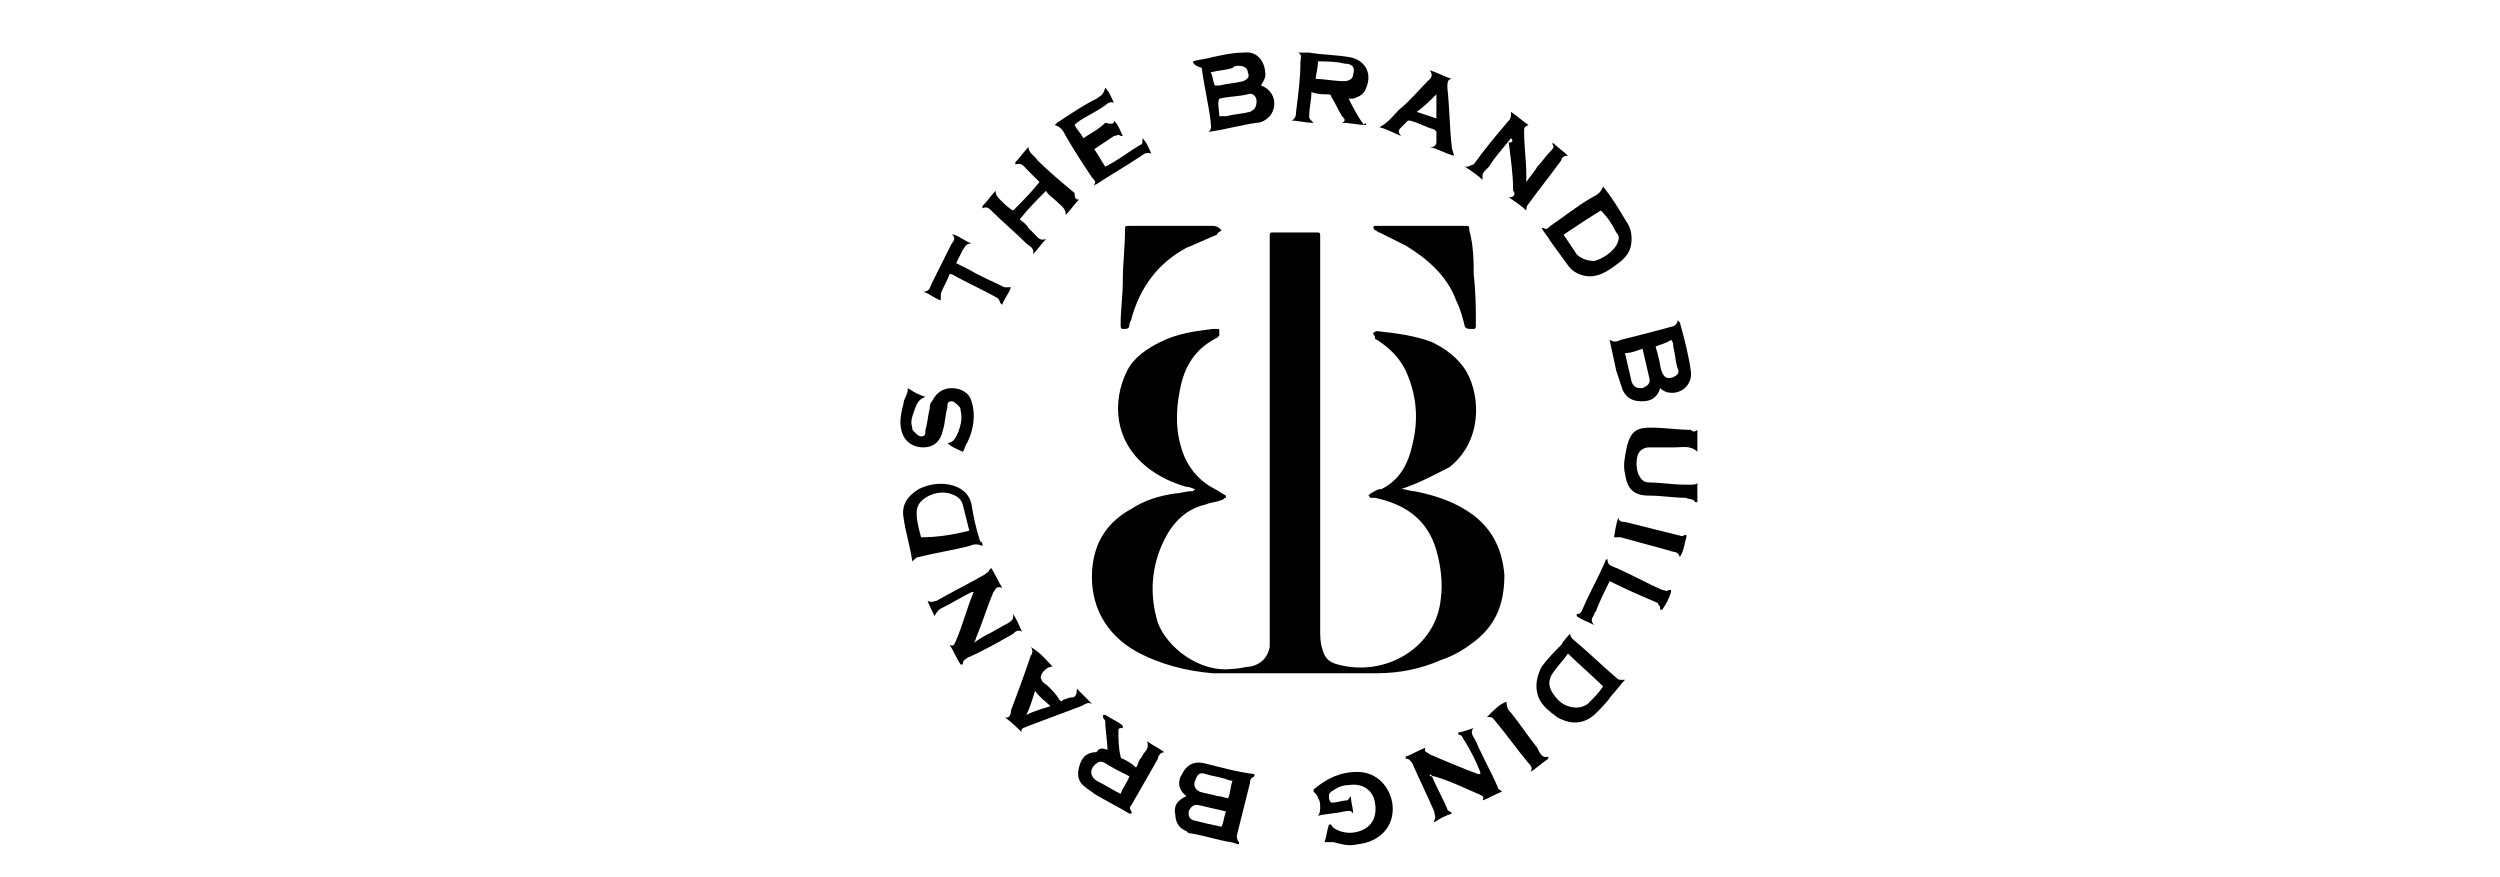 <?xml version="1.0" encoding="utf-8"?>
<!-- Generator: Adobe Illustrator 19.0.0, SVG Export Plug-In . SVG Version: 6.00 Build 0)  -->
<svg version="1.1" id="Layer_1" xmlns="http://www.w3.org/2000/svg" xmlns:xlink="http://www.w3.org/1999/xlink" x="0px" y="0px"
	 viewBox="-240 400.9 114 40" style="enable-background:new -240 400.9 114 40;" xml:space="preserve">
<g>
	<path d="M-176.1,423.2c0.2,0,0.4,0.1,0.6,0.1c1,0.2,1.9,0.5,2.7,1.1c0.9,0.7,1.3,1.6,1.4,2.7c0,1.2-0.3,2.2-1.3,3
		c-0.5,0.4-1,0.7-1.6,0.9c-0.9,0.4-1.9,0.6-2.9,0.6c-2.4,0-4.7,0-7.1,0c-0.1,0-0.3,0-0.4,0c-1.2-0.1-2.4-0.4-3.5-1
		c-1.4-0.8-2.1-2.1-2-3.7c0.1-1.3,0.7-2.2,1.8-2.8c0.6-0.4,1.3-0.6,2-0.7c0.2,0,0.5-0.1,0.7-0.1c0.1,0,0.1,0,0.2-0.1
		c-0.1,0-0.2-0.1-0.4-0.1c-0.7-0.2-1.3-0.5-1.8-0.9c-1.5-1.2-1.6-3-0.9-4.4c0.3-0.6,0.9-1,1.5-1.3c0.8-0.4,1.6-0.5,2.4-0.6
		c0.1,0,0.2,0,0.2,0c0.1,0,0.1,0,0.1,0.1c0,0.1,0,0.1,0,0.2c0,0-0.1,0.1-0.1,0.1c-1,0.5-1.5,1.3-1.7,2.4c-0.2,1-0.2,2,0.2,3
		c0.3,0.7,0.8,1.2,1.4,1.5c0.2,0.1,0.3,0.2,0.5,0.3c0,0,0,0,0,0.1c-0.1,0-0.1,0.1-0.2,0.1c-0.2,0.1-0.5,0.1-0.7,0.2
		c-0.9,0.2-1.5,0.8-1.9,1.6c-0.6,1.2-0.7,2.5-0.3,3.8c0.4,1.1,1.9,2.3,3.4,2.1c0.3,0,0.6-0.1,0.8-0.1c0.5-0.1,0.8-0.4,0.9-0.9
		c0-0.2,0-0.4,0-0.5c0-4.6,0-9.3,0-13.9c0-1.4,0-2.8,0-4.3c0-0.2,0-0.2,0.2-0.2c0.6,0,1.2,0,1.9,0c0.2,0,0.2,0,0.2,0.2
		c0,0.1,0,0.2,0,0.3c0,5.9,0,11.7,0,17.6c0,0.3,0,0.6,0.1,0.9c0.1,0.4,0.3,0.6,0.7,0.7c2.2,0.6,4.5-0.8,4.7-3c0.1-0.7,0-1.5-0.2-2.2
		c-0.4-1.4-1.4-2.1-2.8-2.4c-0.1,0-0.2,0-0.2,0c0,0-0.1-0.1-0.1-0.1c0,0,0.1-0.1,0.1-0.1c0.2-0.1,0.3-0.2,0.5-0.2
		c0.8-0.4,1.2-1.1,1.4-2c0.3-1.2,0.2-2.3-0.3-3.4c-0.3-0.6-0.7-1-1.3-1.4c0,0-0.1,0-0.1-0.1c0-0.1-0.1-0.2-0.1-0.2
		c0,0,0.1-0.1,0.2-0.1c0.9,0.1,1.7,0.2,2.5,0.5c0.6,0.3,1.2,0.7,1.6,1.4c0.6,1.1,0.7,3.1-0.8,4.3
		C-174.5,422.5-175.2,422.9-176.1,423.2C-176.1,423.1-176.1,423.1-176.1,423.2C-176.1,423.1-176.1,423.1-176.1,423.2z"/>
	<path d="M-172.8,413.4c0.1,0.9,0.1,1.6,0.1,2.3c0,0.1,0,0.2-0.1,0.2c-0.3,0-0.3,0-0.4-0.1c-0.1-0.4-0.2-0.8-0.4-1.2
		c-0.4-1.1-1.3-1.9-2.3-2.5c-0.4-0.2-0.8-0.4-1.2-0.6c-0.1,0-0.1-0.1-0.2-0.1c-0.1-0.1-0.1-0.2,0-0.2c0,0,0.1,0,0.2,0
		c1.3,0,2.6,0,3.9,0c0.2,0,0.2,0,0.2,0.2C-172.8,412.1-172.8,412.9-172.8,413.4z"/>
	<path d="M-184.3,411.4c-0.1,0.1-0.2,0.1-0.2,0.2c-0.5,0.2-0.9,0.4-1.4,0.6c-1.3,0.7-2.1,1.8-2.5,3.2c0,0.1-0.1,0.2-0.1,0.3
		c0,0.2-0.1,0.2-0.3,0.2c-0.1,0-0.1-0.1-0.1-0.2c0-0.7,0.1-1.3,0.1-2c0-0.8,0.1-1.5,0.1-2.3c0-0.2,0-0.2,0.2-0.2c1.3,0,2.6,0,3.8,0
		C-184.5,411.2-184.4,411.3-184.3,411.4C-184.3,411.3-184.3,411.3-184.3,411.4z"/>
	<path d="M-185.6,403.7c0.3-0.1,0.6-0.1,0.9-0.2c0.5-0.1,0.9-0.2,1.4-0.2c0.7-0.1,1,0.5,1,1c0,0.2-0.1,0.3-0.2,0.5
		c0.6,0.2,0.8,0.9,0.4,1.4c-0.2,0.2-0.4,0.3-0.6,0.3c-0.7,0.1-1.4,0.3-2.1,0.4c0,0,0,0-0.1,0c0,0,0,0,0,0c0.2-0.1,0.1-0.3,0.1-0.5
		c-0.1-0.8-0.3-1.6-0.4-2.4C-185.5,403.9-185.6,403.8-185.6,403.7z M-184.4,406.2c0.1,0,0.2,0,0.3,0c0.4-0.1,0.7-0.1,1.1-0.2
		c0.2-0.1,0.3-0.2,0.3-0.5c0-0.2-0.2-0.4-0.4-0.3c-0.4,0.1-0.9,0.1-1.3,0.2C-184.5,405.6-184.4,405.9-184.4,406.2z M-184.6,404.8
		c0.1,0,0.2,0,0.2,0c0.4-0.1,0.7-0.1,1.1-0.2c0.2-0.1,0.3-0.2,0.2-0.4c0-0.2-0.2-0.3-0.4-0.3c-0.1,0-0.2,0-0.3,0.1
		c-0.3,0.1-0.6,0.1-1,0.2C-184.7,404.3-184.7,404.6-184.6,404.8z"/>
	<path d="M-166.6,416.4C-166.6,416.4-166.6,416.3-166.6,416.4c0.2,0.1,0.3,0.1,0.5,0c0.8-0.2,1.6-0.4,2.3-0.6c0.1,0,0.3-0.1,0.3-0.3
		c0,0,0.1,0.1,0.1,0.1c0.2,0.7,0.4,1.5,0.5,2.2c0.1,0.6-0.4,1.1-1,1c-0.1,0-0.3-0.1-0.4-0.2c0,0,0,0,0,0c-0.1,0.4-0.4,0.6-0.8,0.6
		c-0.4,0-0.7-0.1-0.9-0.5c-0.1-0.3-0.2-0.6-0.3-0.9c-0.1-0.5-0.2-0.9-0.3-1.4C-166.6,416.5-166.6,416.4-166.6,416.4z M-165.9,417
		c0.1,0.4,0.2,0.9,0.3,1.3c0.1,0.3,0.3,0.3,0.5,0.3c0.2-0.1,0.4-0.2,0.3-0.5c-0.1-0.4-0.2-0.9-0.3-1.3
		C-165.4,416.9-165.6,417-165.9,417z M-164.5,416.7c0,0.1,0.1,0.3,0.1,0.4c0.1,0.3,0.1,0.6,0.2,0.8c0.1,0.2,0.2,0.3,0.5,0.2
		c0.2-0.1,0.3-0.2,0.2-0.4c-0.1-0.3-0.1-0.6-0.2-1c0-0.1,0-0.2-0.1-0.3C-164.1,416.6-164.3,416.6-164.5,416.7z"/>
	<path d="M-185.9,437.2c-0.4-0.3-0.4-0.7-0.2-1c0.2-0.4,0.5-0.6,1-0.5c0.8,0.2,1.5,0.4,2.3,0.5c0,0,0,0.1,0,0.1
		c-0.2,0.1-0.2,0.2-0.2,0.3c-0.2,0.8-0.4,1.6-0.6,2.4c0,0.1,0,0.2,0.1,0.3c0,0,0,0,0,0.1c-0.1,0-0.3-0.1-0.4-0.1
		c-0.6-0.1-1.2-0.3-1.8-0.4c-0.1,0-0.1,0-0.2-0.1c-0.3-0.1-0.5-0.4-0.5-0.7C-186.5,437.6-186.3,437.4-185.9,437.2
		C-186,437.2-186,437.2-185.9,437.2z M-183.8,436.5c-0.2,0-0.3-0.1-0.4-0.1c-0.3-0.1-0.5-0.1-0.8-0.2c-0.3-0.1-0.4,0-0.5,0.3
		c-0.1,0.2,0,0.4,0.2,0.5c0.3,0.1,0.5,0.1,0.8,0.2c0.2,0,0.4,0.1,0.5,0.1C-183.9,437.1-183.9,436.8-183.8,436.5z M-184.1,437.9
		c-0.4-0.1-0.9-0.2-1.3-0.3c-0.2,0-0.3,0.1-0.4,0.3c0,0.2,0,0.3,0.2,0.4c0.4,0.1,0.8,0.2,1.3,0.3
		C-184.2,438.4-184.2,438.2-184.1,437.9z"/>
	<path d="M-189.5,435.1c0-0.4-0.1-0.9-0.1-1.3c0-0.1-0.1-0.1-0.1-0.2c0,0,0-0.1,0-0.1c0,0,0.1,0,0.1,0c0.3,0.2,0.6,0.3,0.8,0.5
		c0,0,0,0,0,0.1c0,0,0,0-0.1,0c-0.1,0-0.1,0.1-0.1,0.1c0,0.4,0,0.8,0.1,1.2c0,0,0,0.1,0.1,0.1c0.2,0.1,0.4,0.2,0.6,0.4
		c0.1-0.1,0.1-0.3,0.2-0.4c0.1-0.1,0.1-0.2,0.2-0.3c0.1-0.1,0.2-0.3,0.1-0.5c0,0,0,0,0,0c0.3,0.2,0.5,0.3,0.8,0.5c0,0,0,0,0,0
		c-0.2,0-0.3,0.2-0.3,0.3c-0.4,0.7-0.8,1.4-1.2,2.1c-0.1,0.1-0.1,0.2,0,0.3c0,0,0,0,0,0.1c0,0-0.1,0-0.1,0c-0.5-0.3-1.1-0.6-1.6-0.9
		c-0.1-0.1-0.3-0.2-0.4-0.3c-0.3-0.2-0.4-0.5-0.3-0.9c0.1-0.4,0.3-0.7,0.8-0.7C-189.9,435-189.7,435-189.5,435.1z M-188.5,436.3
		c-0.4-0.2-0.8-0.4-1.1-0.6c-0.2-0.1-0.3-0.1-0.5,0.1c-0.2,0.2-0.2,0.5,0.1,0.7c0.4,0.2,0.7,0.4,1.1,0.6
		C-188.8,436.8-188.6,436.6-188.5,436.3z"/>
	<path d="M-177.7,406.6c-0.4,0-0.7-0.1-1.1-0.1c0,0,0,0,0,0c0.2-0.1,0.1-0.2,0-0.3c-0.2-0.3-0.3-0.6-0.5-0.9c0-0.1-0.1-0.1-0.2-0.1
		c-0.2,0-0.4,0-0.7-0.1c0,0.4-0.1,0.7-0.1,1.1c0,0.1,0,0.1,0.1,0.2c0,0,0,0,0.1,0.1c-0.4,0-0.7-0.1-1-0.1c0,0,0,0,0,0
		c0.2-0.1,0.2-0.3,0.2-0.4c0.1-0.8,0.2-1.5,0.2-2.3c0-0.1,0.1-0.3-0.1-0.4c0,0,0,0,0,0c0.2,0,0.3,0,0.5,0c0.6,0.1,1.2,0.1,1.8,0.2
		c0.7,0.1,1.1,0.7,0.8,1.4c-0.1,0.3-0.3,0.4-0.6,0.5c-0.1,0-0.1,0-0.2,0c0.2,0.4,0.4,0.8,0.7,1.2
		C-177.8,406.5-177.7,406.5-177.7,406.6C-177.7,406.6-177.7,406.6-177.7,406.6z M-179.9,403.7c0,0.3-0.1,0.6-0.1,0.8
		c0.4,0,0.8,0.1,1.3,0.1c0.2,0,0.4-0.1,0.4-0.3c0.1-0.3,0-0.5-0.4-0.5C-179.1,403.7-179.5,403.7-179.9,403.7z"/>
	<path d="M-171.1,407.2c-0.3,0.4-0.7,0.8-1,1.3c-0.1,0.1-0.1,0.1-0.2,0.2c-0.1,0.1-0.1,0.2-0.1,0.3c0,0,0,0,0,0.1
		c-0.2-0.2-0.5-0.4-0.8-0.6c0,0,0.1,0,0.1,0c0.1,0,0.2-0.1,0.3-0.1c0.5-0.7,1-1.3,1.6-2c0.1-0.1,0.1-0.2,0.1-0.3c0,0,0,0,0-0.1
		c0.3,0.2,0.5,0.4,0.8,0.6c0,0,0,0,0,0c-0.2,0.1-0.2,0.1-0.2,0.3c0,0.7,0.1,1.3,0.1,2c0,0.1,0,0.2,0,0.3c0.2-0.3,0.4-0.5,0.5-0.7
		c0.2-0.2,0.4-0.5,0.6-0.7c0.1-0.1,0.2-0.2,0.1-0.3c0,0,0,0,0-0.1c0.2,0.2,0.5,0.4,0.7,0.6c0,0,0,0,0,0c-0.2,0-0.3,0.1-0.3,0.2
		c-0.5,0.7-1,1.3-1.5,2c-0.1,0.1-0.1,0.2-0.1,0.3c-0.2-0.2-0.5-0.4-0.8-0.6c0.3,0,0.3-0.2,0.2-0.3c0-0.7-0.1-1.4-0.2-2.2
		C-171,407.4-171,407.3-171.1,407.2z"/>
	<path d="M-172.8,434.1c-0.2,0.2,0,0.4,0.1,0.6c0.3,0.7,0.7,1.4,1,2.1c0,0.1,0.1,0.1,0.2,0.2c-0.3,0.1-0.6,0.3-0.9,0.4c0,0,0,0,0,0
		c0.1-0.2,0-0.2-0.2-0.3c-0.7-0.3-1.3-0.6-2-0.8c0,0-0.1,0-0.2-0.1c0,0.1,0,0.1,0.1,0.1c0.2,0.5,0.5,1,0.7,1.5
		c0,0.1,0.2,0.1,0.2,0.2c-0.3,0.1-0.5,0.2-0.8,0.4c0,0,0-0.1,0-0.1c0.1-0.1,0-0.3,0-0.4c-0.3-0.7-0.7-1.5-1-2.2
		c-0.1-0.1-0.1-0.2-0.3-0.2c0,0,0,0,0-0.1c0.3-0.1,0.6-0.3,0.9-0.4c0,0,0,0,0,0c-0.1,0.2,0.1,0.2,0.2,0.3c0.7,0.3,1.4,0.6,2.2,0.9
		c0,0,0,0,0.1,0c0-0.1,0-0.1,0-0.1c-0.2-0.5-0.4-0.9-0.7-1.4c-0.1-0.1-0.1-0.3-0.3-0.3c0,0,0,0,0-0.1
		C-173.4,434.3-173.1,434.2-172.8,434.1C-172.9,434.1-172.9,434.1-172.8,434.1z"/>
	<path d="M-197.7,428.3C-197.7,428.3-197.6,428.3-197.7,428.3c0.2,0.1,0.3,0,0.4,0c0.7-0.4,1.5-0.8,2.2-1.2c0.1-0.1,0.2-0.1,0.2-0.2
		c0,0,0,0,0.1-0.1c0.2,0.3,0.3,0.6,0.5,0.9c-0.3-0.1-0.3,0.1-0.4,0.2c-0.3,0.7-0.5,1.4-0.8,2.1c0,0,0,0.1-0.1,0.2
		c0.2-0.1,0.3-0.2,0.5-0.3c0.4-0.2,0.7-0.4,1.1-0.6c0.1-0.1,0.2-0.1,0.2-0.3c0,0,0,0,0-0.1c0.2,0.3,0.3,0.6,0.4,0.8c0,0,0,0,0,0
		c-0.2-0.1-0.3,0-0.4,0.1c-0.7,0.4-1.4,0.8-2.1,1.1c-0.1,0.1-0.2,0.1-0.2,0.3c0,0,0,0-0.1,0c-0.2-0.3-0.3-0.6-0.5-0.9c0,0,0,0,0,0
		c0.2,0.1,0.2,0,0.3-0.2c0.3-0.7,0.5-1.5,0.8-2.2c-0.1,0-0.1,0-0.1,0c-0.4,0.2-0.9,0.5-1.3,0.7c-0.2,0.1-0.2,0.1-0.4,0.4
		C-197.4,428.9-197.6,428.6-197.7,428.3z"/>
	<path d="M-166.9,409.4C-166.9,409.4-166.9,409.5-166.9,409.4c0.4,0.5,0.7,1,1,1.5c0.2,0.3,0.3,0.5,0.3,0.9c0,0.5-0.2,0.8-0.6,1.1
		c-0.4,0.3-0.8,0.6-1.3,0.6c-0.4,0-0.8-0.2-1-0.5c-0.3-0.4-0.5-0.7-0.8-1.1c-0.1-0.2-0.3-0.4-0.4-0.6c0,0,0.1,0,0.1,0
		c0.1,0.1,0.2,0,0.3-0.1c0.6-0.4,1.2-0.9,1.9-1.3C-167.2,409.8-167,409.7-166.9,409.4C-167,409.4-167,409.4-166.9,409.4z
		 M-168.7,411.6c0.2,0.3,0.4,0.6,0.6,0.9c0.2,0.2,0.5,0.3,0.8,0.3c0.4-0.1,0.8-0.4,1-0.7c0.1-0.2,0.2-0.4,0-0.6
		c-0.2-0.4-0.4-0.7-0.7-1C-167.5,410.8-168.1,411.2-168.7,411.6z"/>
	<path d="M-195.2,425.8C-195.2,425.8-195.2,425.8-195.2,425.8c-0.2-0.1-0.4-0.1-0.6,0c-0.8,0.2-1.5,0.3-2.3,0.5
		c-0.1,0-0.2,0.1-0.3,0.2c0,0,0,0,0,0c-0.1-0.7-0.3-1.3-0.4-2c-0.1-0.6,0.2-1,0.7-1.3c0.4-0.2,0.9-0.3,1.4-0.2
		c0.5,0.1,0.9,0.4,1,0.9c0.1,0.6,0.2,1.1,0.4,1.7C-195.2,425.6-195.2,425.7-195.2,425.8z M-195.8,425.1c-0.1-0.4-0.2-0.8-0.3-1.2
		c-0.1-0.3-0.3-0.4-0.6-0.5c-0.4-0.1-0.8,0-1.1,0.2c-0.3,0.2-0.4,0.4-0.4,0.7c0,0.4,0.1,0.7,0.2,1.1
		C-197.3,425.4-196.6,425.3-195.8,425.1z"/>
	<path d="M-168.4,429.8C-168.4,429.8-168.4,429.8-168.4,429.8c0,0.2,0.2,0.3,0.3,0.4c0.6,0.5,1.2,1.1,1.8,1.6
		c0.1,0.1,0.1,0.1,0.3,0.1c0,0,0,0,0.1,0c-0.2,0.2-0.4,0.5-0.6,0.7c-0.2,0.3-0.5,0.6-0.7,0.8c-0.5,0.5-1.1,0.6-1.8,0.2
		c-0.4-0.3-0.8-0.6-0.9-1.1c-0.1-0.4,0-0.8,0.2-1.2c0.3-0.4,0.6-0.7,0.9-1C-168.7,430.1-168.5,429.9-168.4,429.8z M-168.5,430.7
		c-0.2,0.3-0.5,0.6-0.7,0.9c-0.2,0.3-0.2,0.6,0,0.9c0.2,0.3,0.4,0.5,0.7,0.6c0.3,0.1,0.6,0.1,0.9-0.1c0.3-0.3,0.5-0.5,0.7-0.8
		C-167.4,431.7-168,431.2-168.5,430.7z"/>
	<path d="M-179.6,439.3c0.1-0.3,0.1-0.5,0.2-0.8c0,0,0.1,0,0.1,0c0.1,0.2,0.2,0.2,0.4,0.3c0.3,0.1,0.6,0.1,0.9,0
		c0.6-0.2,0.8-0.7,0.7-1.3c-0.1-0.6-0.6-0.9-1.2-0.8c-0.3,0-0.5,0.1-0.8,0.3c-0.1,0.1-0.1,0.1-0.1,0.2c0,0.1,0,0.2,0.1,0.3
		c0.3,0,0.5-0.1,0.7-0.1c0.1,0,0.1-0.1,0.2-0.2c0,0.3,0.1,0.5,0.1,0.8c0,0,0,0,0,0c-0.1-0.2-0.3-0.1-0.4-0.1
		c-0.4,0.1-0.8,0.1-1.2,0.2c0,0,0,0,0,0c0,0,0,0,0,0c0.1-0.1,0.1-0.3,0.1-0.4c0-0.1,0-0.3-0.1-0.4c0-0.1-0.1-0.2-0.2-0.3
		c0,0,0-0.1,0-0.1c0.6-0.5,1.2-0.8,2-0.8c0.9,0,1.5,0.7,1.6,1.5c0.1,1-0.6,1.7-1.6,1.8c-0.4,0.1-0.7,0-1.1-0.1
		C-179.3,439.3-179.4,439.3-179.6,439.3z"/>
	<path d="M-190.8,410c-0.2,0.2-0.4,0.5-0.6,0.7c0,0,0,0,0,0c0-0.3-0.2-0.4-0.4-0.6c-0.2-0.2-0.4-0.3-0.5-0.5
		c-0.4,0.4-0.8,0.8-1.2,1.3c0.1,0.1,0.3,0.2,0.4,0.4c0.1,0.1,0.2,0.2,0.3,0.3c0.1,0.1,0.2,0.3,0.5,0.2c0,0,0,0,0,0
		c-0.2,0.2-0.4,0.5-0.6,0.7c0,0,0,0,0,0c0.1-0.3-0.2-0.4-0.3-0.5c-0.5-0.5-1.1-1-1.6-1.5c-0.1-0.1-0.2-0.2-0.4-0.1c0,0,0,0,0-0.1
		c0.2-0.2,0.4-0.5,0.6-0.7c0,0,0,0,0,0c0,0.2,0.1,0.3,0.2,0.4c0.2,0.2,0.4,0.4,0.6,0.5c0.4-0.4,0.8-0.8,1.2-1.3
		c-0.1-0.1-0.2-0.2-0.3-0.3c-0.1-0.1-0.2-0.2-0.3-0.3c-0.1-0.1-0.2-0.3-0.5-0.2c0,0,0,0,0-0.1c0.2-0.2,0.4-0.5,0.6-0.7
		c0,0.3,0.3,0.4,0.4,0.6c0.5,0.5,1.1,1,1.7,1.5C-191,410-190.9,410-190.8,410z"/>
	<path d="M-189.2,406.4c0.2,0.2,0.3,0.5,0.4,0.7c0,0-0.1,0-0.1,0c-0.1-0.1-0.2,0-0.3,0c-0.3,0.2-0.6,0.4-0.9,0.6
		c0.2,0.3,0.3,0.5,0.5,0.8c0.6-0.3,1.1-0.7,1.6-1c0.1,0,0.1-0.1,0.1-0.3c0.2,0.2,0.3,0.5,0.4,0.7c-0.3-0.1-0.4,0.1-0.6,0.2
		c-0.6,0.4-1.3,0.8-1.9,1.2c0,0-0.1,0-0.1,0.1c0,0,0-0.1,0-0.1c0.1-0.1,0-0.2-0.1-0.3c-0.4-0.6-0.8-1.2-1.2-1.9
		c-0.1-0.2-0.2-0.4-0.5-0.5c0,0,0.1-0.1,0.1-0.1c0.6-0.4,1.2-0.8,1.8-1.1c0.3-0.2,0.3-0.2,0.4-0.5c0.2,0.2,0.3,0.5,0.4,0.7
		c0,0,0,0,0,0c-0.1-0.1-0.3,0-0.4,0.1c-0.4,0.3-0.9,0.5-1.3,0.8c0,0-0.1,0.1-0.1,0.1c0.1,0.2,0.3,0.4,0.4,0.6c0.3-0.2,0.7-0.4,1-0.7
		C-189.2,406.6-189.2,406.5-189.2,406.4z"/>
	<path d="M-198.6,418.6c0.3,0.2,0.5,0.3,0.8,0.4c-0.3,0.1-0.4,0.3-0.5,0.6c-0.1,0.3-0.2,0.5-0.1,0.8c0,0.1,0,0.1,0.1,0.2
		c0.1,0.1,0.2,0.2,0.3,0.2c0.2,0,0.2-0.1,0.2-0.3c0.1-0.3,0.1-0.6,0.2-1c0-0.1,0-0.2,0.1-0.3c0.2-0.4,0.5-0.6,0.9-0.6
		c0.4,0,0.8,0.2,0.9,0.6c0.2,0.6,0.1,1.3-0.2,1.9c-0.1,0.1-0.1,0.3-0.2,0.4c-0.2-0.1-0.5-0.2-0.7-0.4c0,0,0,0,0,0
		c0.3,0,0.4-0.3,0.5-0.5c0.1-0.3,0.2-0.6,0.1-1c0-0.1,0-0.1-0.1-0.2c-0.1-0.1-0.2-0.2-0.3-0.2c-0.2,0-0.2,0.1-0.2,0.3
		c-0.1,0.3-0.1,0.7-0.2,1c-0.1,0.5-0.4,0.8-0.9,0.8c-0.5,0-0.9-0.3-1-0.8c-0.1-0.4,0-0.8,0.1-1.2
		C-198.8,419.1-198.6,418.9-198.6,418.6z"/>
	<path d="M-162.6,420.5c0,0.3,0,0.6,0,1c-0.3-0.3-0.7-0.2-1-0.2c-0.4,0-0.8,0-1.2,0c-0.2,0-0.4,0.1-0.5,0.3c-0.1,0.3-0.1,0.6,0,0.9
		c0.1,0.2,0.2,0.4,0.5,0.4c0.5,0,1.1,0.1,1.6,0.1c0.1,0,0.2,0,0.3,0c0.1,0,0.3,0,0.3-0.1c0,0.3,0,0.6,0,0.9c0,0-0.1,0-0.1,0
		c-0.1-0.2-0.3-0.1-0.4-0.2c-0.6,0-1.1-0.1-1.7-0.1c-0.7,0-1-0.3-1.1-1c-0.1-0.4,0-0.8,0.1-1.3c0.2-0.7,0.5-0.8,1.1-0.8
		c0.6,0,1.2,0.1,1.8,0.1C-162.8,420.6-162.7,420.6-162.6,420.5z"/>
	<path d="M-176.1,407.1c-0.3-0.1-0.6-0.3-1-0.4c0.4-0.2,0.6-0.5,0.9-0.8c0.5-0.4,0.9-0.9,1.3-1.3c0.1-0.1,0.3-0.2,0.1-0.5
		c0,0,0,0,0,0c0.3,0.1,0.7,0.3,1,0.4c0,0,0,0,0,0c-0.2,0-0.2,0.2-0.2,0.4c0.1,0.9,0.1,1.8,0.2,2.7c0,0.1,0.1,0.3,0.1,0.4
		c-0.4-0.1-0.7-0.3-1.1-0.4c0,0,0,0,0,0c0,0,0,0,0.1,0c0.1,0,0.2-0.1,0.2-0.2c0-0.2,0-0.3,0-0.5c0,0-0.1-0.1-0.1-0.1
		c-0.4-0.1-0.7-0.3-1.1-0.4c0,0-0.1,0-0.1,0c-0.1,0.1-0.2,0.2-0.3,0.3C-176.2,406.8-176.3,406.9-176.1,407.1
		C-176.1,407-176.1,407-176.1,407.1z M-174.5,405.2c-0.3,0.3-0.6,0.6-0.9,0.8c0.3,0.1,0.6,0.2,0.9,0.3
		C-174.5,405.9-174.5,405.6-174.5,405.2z"/>
	<path d="M-192,431.3C-192,431.3-192.1,431.3-192,431.3c-0.2,0-0.3,0.1-0.4,0.2c-0.1,0.1-0.2,0.3-0.1,0.4c0,0.1,0.2,0.2,0.3,0.3
		c0.2,0.2,0.4,0.4,0.5,0.6c0.1,0.1,0.1,0.1,0.2,0c0.1,0,0.2-0.1,0.4-0.1c0.1,0,0.2-0.1,0.2-0.3c0,0,0,0,0-0.1
		c0.2,0.2,0.5,0.5,0.7,0.7c0,0,0,0,0,0c-0.2-0.1-0.3,0-0.5,0.1c-0.8,0.3-1.6,0.6-2.4,0.9c-0.2,0.1-0.4,0.1-0.3,0.3
		c-0.2-0.2-0.5-0.5-0.8-0.7c0,0,0,0,0,0c0.2,0.1,0.3-0.1,0.3-0.3c0.3-0.8,0.6-1.6,0.9-2.5c0.1-0.1,0.1-0.3,0-0.4c0,0,0,0,0,0
		C-192.5,430.7-192.3,431-192,431.3z M-193.2,433.5c0.4-0.2,0.8-0.3,1.1-0.4c-0.2-0.2-0.5-0.4-0.7-0.7
		C-192.9,432.7-193,433.1-193.2,433.5z"/>
	<path d="M-195.7,412c-0.3,0-0.3,0.2-0.4,0.3c-0.1,0.2-0.2,0.4-0.3,0.6c0.2,0.1,0.4,0.2,0.6,0.3c0.5,0.3,1,0.5,1.6,0.8
		c0.1,0,0.2,0,0.3,0c-0.1,0.3-0.3,0.5-0.4,0.8c0,0-0.1-0.1-0.1-0.1c0-0.1-0.1-0.2-0.1-0.2c-0.7-0.4-1.4-0.7-2.1-1.1c0,0,0,0-0.1,0
		c-0.1,0.3-0.3,0.6-0.4,0.9c0,0.1,0,0.2,0,0.3c-0.3-0.1-0.5-0.3-0.8-0.4c0,0,0,0,0,0c0.3,0,0.3-0.2,0.4-0.4c0.3-0.6,0.6-1.2,0.9-1.8
		c0.1-0.1,0.2-0.3,0-0.4c0,0,0.1,0,0.1,0C-196.2,411.7-196,411.9-195.7,412C-195.7,412-195.7,412-195.7,412z"/>
	<path d="M-166.6,427.4c-0.2,0.4-0.4,0.8-0.6,1.3c0,0.1-0.1,0.1-0.1,0.2c-0.1,0.2-0.2,0.3,0,0.5c0,0,0,0,0,0
		c-0.2-0.1-0.5-0.2-0.8-0.4c0,0,0-0.1,0-0.1c0.2,0,0.2-0.1,0.3-0.3c0.3-0.7,0.7-1.4,1-2.1c0,0,0-0.1,0.1-0.1c0,0.3,0.2,0.3,0.4,0.4
		c0.7,0.3,1.4,0.7,2.1,1c0.1,0,0.2,0.1,0.3,0c0,0,0,0,0.1,0c0,0,0,0,0,0.1c-0.1,0.3-0.2,0.5-0.4,0.8c0,0,0,0-0.1,0c0,0,0,0,0-0.1
		c0-0.1-0.1-0.1-0.1-0.2C-165.1,428.1-165.8,427.8-166.6,427.4C-166.6,427.4-166.6,427.4-166.6,427.4z"/>
	<path d="M-171.3,432.9C-171.3,432.9-171.3,432.9-171.3,432.9c0,0.3,0.1,0.4,0.2,0.5c0.4,0.5,0.8,1.1,1.2,1.6
		c0.1,0.2,0.2,0.5,0.5,0.4c0,0,0,0,0,0.1c-0.3,0.2-0.5,0.4-0.8,0.6c0,0,0,0,0,0c0.1-0.2,0-0.3-0.1-0.4c-0.5-0.6-1-1.3-1.5-1.9
		c-0.1-0.1-0.1-0.2-0.3-0.2c0,0,0,0-0.1,0C-171.8,433.2-171.6,433-171.3,432.9z"/>
	<path d="M-163.4,426.3c-0.1-0.3-0.3-0.2-0.5-0.3c-0.7-0.2-1.5-0.4-2.2-0.6c-0.1,0-0.2,0-0.3,0c0,0,0.1-0.7,0.2-0.9c0,0,0,0,0,0
		c0,0.2,0.2,0.2,0.3,0.2c0.8,0.2,1.6,0.4,2.4,0.6c0.1,0,0.2,0.1,0.3,0c0,0,0,0,0.1,0c0,0,0,0,0,0.1
		C-163.2,425.7-163.2,426-163.4,426.3C-163.3,426.3-163.3,426.3-163.4,426.3z"/>
</g>
</svg>
